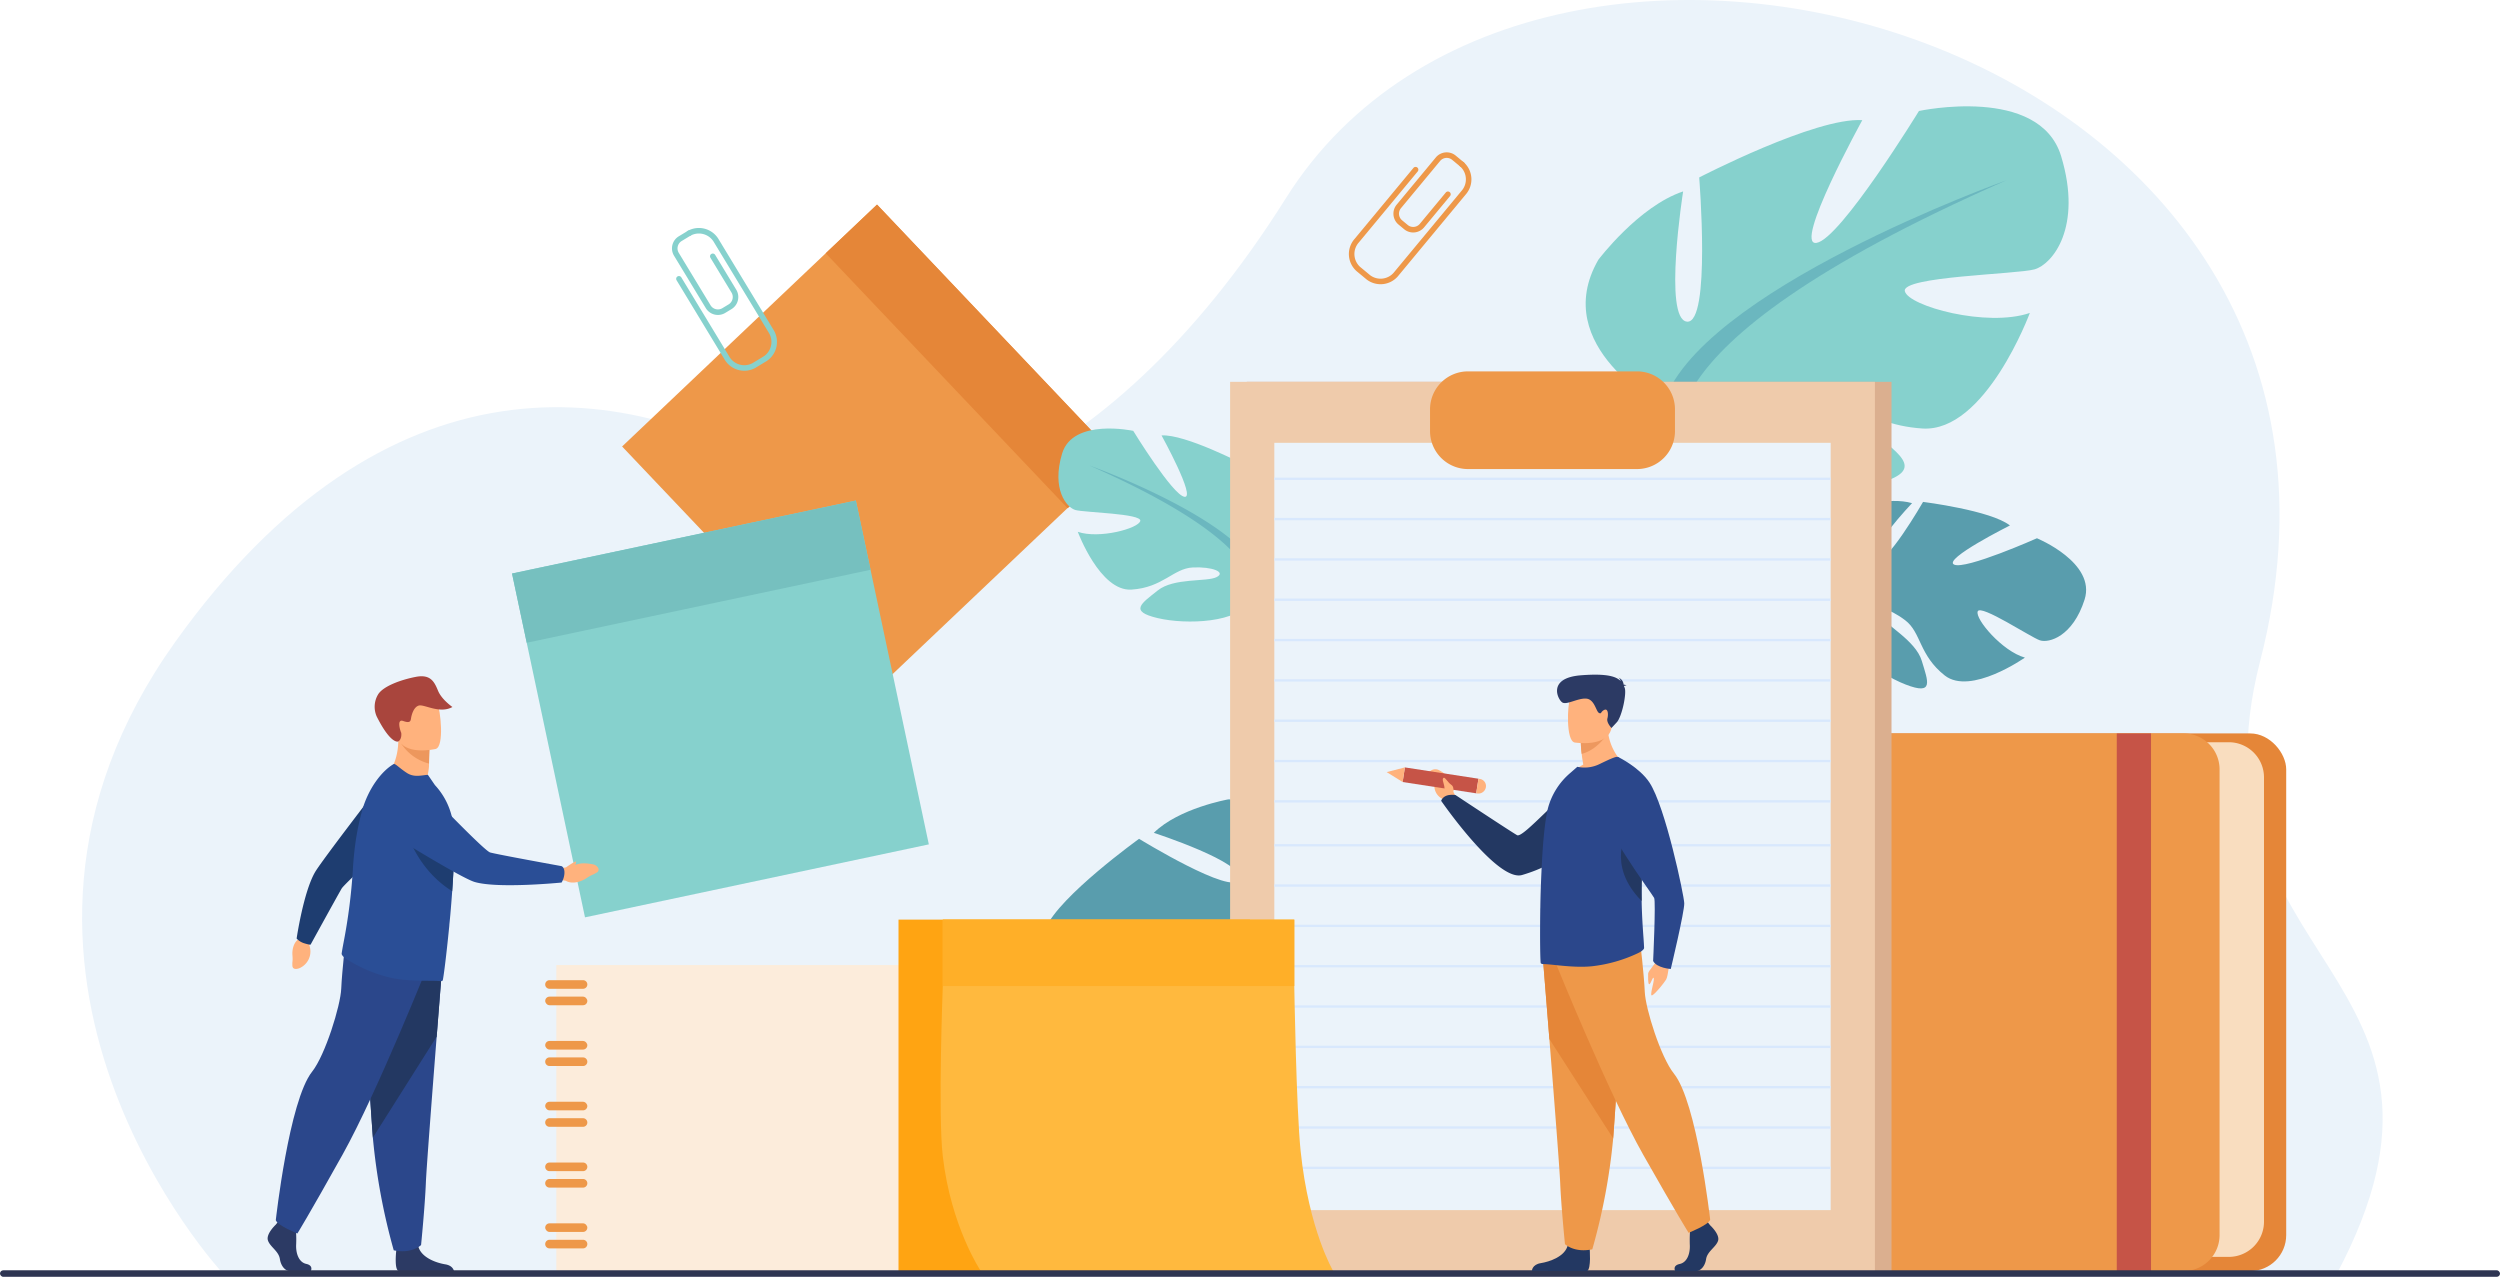 <svg xmlns="http://www.w3.org/2000/svg" width="826" height="421.864" viewBox="0 0 826 421.864">
  <g id="Grupo_7535" data-name="Grupo 7535" transform="translate(-208.39 -347.55)">
    <path id="Trazado_18553" data-name="Trazado 18553" d="M340.937,768.394S247.55,668.126,325.144,559.572c68.846-96.316,149.114-89.733,208.005-50.647,25.083,16.647,97.4,2.052,158.948-95.954,83.937-133.653,374.894-52.592,321.843,153.037-25.673,99.509,78.132,103.127,25.24,202.6Z" transform="translate(-58.807 0)" fill="#ebf3fa"/>
    <g id="Grupo_7500" data-name="Grupo 7500" transform="translate(413.931 415.132)">
      <rect id="Rectángulo_1685" data-name="Rectángulo 1685" width="116.133" height="116.133" transform="matrix(0.725, -0.688, 0.688, 0.725, 0, 79.934)" fill="#ee9849"/>
      <rect id="Rectángulo_1686" data-name="Rectángulo 1686" width="23.389" height="116.133" transform="translate(67.279 16.099) rotate(-43.496)" fill="#e58638"/>
    </g>
    <g id="Grupo_7501" data-name="Grupo 7501" transform="translate(377.563 512.93)">
      <rect id="Rectángulo_1687" data-name="Rectángulo 1687" width="116.133" height="116.133" transform="translate(0 24.111) rotate(-11.983)" fill="#86d1cd"/>
      <rect id="Rectángulo_1688" data-name="Rectángulo 1688" width="116.133" height="23.389" transform="translate(0 24.111) rotate(-11.983)" fill="#76c0bf"/>
    </g>
    <g id="Grupo_7503" data-name="Grupo 7503" transform="translate(783.501 513.063)">
      <path id="Trazado_18554" data-name="Trazado 18554" d="M2126.682,901.031s-10.369-19.565,5.167-27.016c0,0,10.949-3.666,18.7-1.424,0,0-15.334,16.165-12.15,18.832s15.788-19.244,15.788-19.244,22.408,2.807,28.7,7.786c0,0-22.2,11.123-18.455,12.925s27.379-8.7,27.379-8.7,19.628,8.065,15.739,20.27-11.787,14.468-14.8,13.442-19.544-12-20.508-9.552,8.058,13.169,15.592,15.271c0,0-17.959,12.631-26.492,5.9s-7.716-14.175-13.064-18.239-10.439-5.2-8.6-1.871,12.018,8.457,14.07,15.254,4.2,11.552-5.363,7.838-24.013-14.573-22.854-23.022Z" transform="translate(-2093.916 -871.865)" fill="#599dad"/>
      <g id="Grupo_7502" data-name="Grupo 7502" transform="translate(0 23.711)">
        <path id="Trazado_18555" data-name="Trazado 18555" d="M2168.765,953.94s-54.954-14.608-70.762-1.509a41.1,41.1,0,0,1-14.524,13.009l-2.095,3.247s11.884-7.967,15.46-7.807C2096.844,960.881,2095.887,940.031,2168.765,953.94Z" transform="translate(-2065.237 -946.977)" fill="#599dad"/>
        <path id="Trazado_18556" data-name="Trazado 18556" d="M2048.475,1003.844s-13.878,6.122-18.242,21.659l2.116.679s7.458-15.4,15.757-20.215S2048.475,1003.844,2048.475,1003.844Z" transform="translate(-2030.233 -985.38)" fill="#599dad"/>
      </g>
    </g>
    <g id="Grupo_7505" data-name="Grupo 7505" transform="translate(732.296 382.681)">
      <path id="Trazado_18557" data-name="Trazado 18557" d="M1893.43,557.942s-37.712-19.667-21.241-48.374c0,0,13.333-17.723,28.037-22.616,0,0-6.661,42.275,1.282,43.028s4.026-47.641,4.026-47.641,38.511-19.958,53.888-18.93c0,0-23.012,41.771-15.128,40.547s33.848-43.579,33.848-43.579,39.84-8.612,46.976,14.936-2.9,35.727-8.786,37.388-43.988,2.3-42.851,7.216,27.09,12.064,41.3,7.185c0,0-14.663,39.543-35.494,38.183s-27.644-14.027-40.532-14.633-22.182,3.136-15.65,6.406,28.225.295,38.874,8.815,19.219,13.71.049,18.241-53.865,3.089-61.231-11.542Z" transform="translate(-1868.025 -458.84)" fill="#86d1cd"/>
      <g id="Grupo_7504" data-name="Grupo 7504" transform="translate(7.909 24.437)">
        <path id="Trazado_18558" data-name="Trazado 18558" d="M2043,536.251s-102.859,36.724-113.61,74.665c0,0,1,16.8-8.816,36.4l.221,7.418s10.13-25.547,15.962-29.186C1936.756,625.548,1912.539,593.6,2043,536.251Z" transform="translate(-1911.895 -536.251)" fill="#6bb7bf"/>
        <path id="Trazado_18559" data-name="Trazado 18559" d="M1901.759,877.769s-15.293,24.8-5.279,54.135l4.087-1.229s-4.971-32.492,2.92-49.143S1901.759,877.769,1901.759,877.769Z" transform="translate(-1893.08 -766.705)" fill="#6bb7bf"/>
      </g>
    </g>
    <g id="Grupo_7507" data-name="Grupo 7507" transform="translate(534.911 611.636)">
      <path id="Trazado_18560" data-name="Trazado 18560" d="M1347.083,1214.692s-.354-31.8-25.069-30.532c0,0-16.329,2.893-24.567,11.043,0,0,30.443,9.862,28.258,15.414s-33.13-13.435-33.13-13.435-26.339,18.927-30.856,29.527c0,0,35.64-1.211,32.155,3.632s-40.512,7.824-40.512,7.824-19.223,23.651-5.935,36.378,24.8,10.157,27.9,6.791,16.417-28.553,19.311-26.132-1.122,22.146-9.183,29.97c0,0,31.328,3.6,37.471-10.748s0-23.179,3.957-31.978,9.6-13.73,9.567-8.268-9.354,18.92-7.275,28.9,2.639,17.454,12.147,6.2,20.286-34.872,13.022-44.734Z" transform="translate(-1242.746 -1184.123)" fill="#599dad"/>
      <g id="Grupo_7506" data-name="Grupo 7506" transform="translate(16.108 30.167)">
        <path id="Trazado_18561" data-name="Trazado 18561" d="M1293.773,1330.579s59.292-56.161,88.229-50.492c0,0,10.866,6.348,27.254,6.437l4.872,2.658s-20.462-1.89-24.862.767C1389.265,1289.949,1376.156,1262.991,1293.773,1330.579Z" transform="translate(-1293.773 -1279.685)" fill="#599dad"/>
        <path id="Trazado_18562" data-name="Trazado 18562" d="M1649.327,1301.226s21.711-1.806,37.884,14.8l-2.2,2.31s-19.984-14.309-33.757-14.681S1649.327,1301.226,1649.327,1301.226Z" transform="translate(-1533.844 -1294.386)" fill="#599dad"/>
      </g>
    </g>
    <g id="Grupo_7509" data-name="Grupo 7509" transform="translate(558.089 489.135)">
      <path id="Trazado_18563" data-name="Trazado 18563" d="M1383.248,845.615s18.856-9.834,10.621-24.187c0,0-6.667-8.861-14.019-11.308,0,0,3.33,21.137-.641,21.514s-2.013-23.821-2.013-23.821-19.256-9.979-26.944-9.465c0,0,11.506,20.886,7.564,20.273s-16.924-21.789-16.924-21.789-19.92-4.306-23.488,7.468,1.448,17.863,4.394,18.694,21.994,1.15,21.426,3.608-13.545,6.032-20.65,3.593c0,0,7.332,19.771,17.747,19.092s13.822-7.014,20.266-7.317,11.091,1.568,7.825,3.2-14.112.147-19.437,4.407-9.609,6.855-.024,9.121,26.932,1.545,30.615-5.771Z" transform="translate(-1316.17 -796.064)" fill="#86d1cd"/>
      <g id="Grupo_7508" data-name="Grupo 7508" transform="translate(10.273 12.219)">
        <path id="Trazado_18564" data-name="Trazado 18564" d="M1348.712,834.77s51.43,18.362,56.8,37.332a39.473,39.473,0,0,0,4.408,18.2l-.11,3.709s-5.065-12.774-7.98-14.593C1401.834,879.418,1413.943,863.443,1348.712,834.77Z" transform="translate(-1348.712 -834.77)" fill="#6bb7bf"/>
        <path id="Trazado_18565" data-name="Trazado 18565" d="M1537.38,1005.529s7.646,12.4,2.64,27.068l-2.044-.615s2.485-16.246-1.46-24.571S1537.38,1005.529,1537.38,1005.529Z" transform="translate(-1476.167 -949.997)" fill="#6bb7bf"/>
      </g>
    </g>
    <g id="Grupo_7512" data-name="Grupo 7512" transform="translate(654.071 397.889)">
      <g id="Grupo_7510" data-name="Grupo 7510" transform="translate(14.708)">
        <path id="Trazado_18566" data-name="Trazado 18566" d="M1670.36,532.415l-1.858-1.541a4.679,4.679,0,0,1-.615-6.58l12.927-15.591a4.679,4.679,0,0,1,6.58-.615l2.661,2.207a.914.914,0,1,1-1.167,1.408l-2.661-2.207a2.847,2.847,0,0,0-4,.374L1669.3,525.462a2.848,2.848,0,0,0,.374,4l1.858,1.541a2.847,2.847,0,0,0,4.005-.374l8.581-10.35a.914.914,0,1,1,1.408,1.167l-8.581,10.35A4.679,4.679,0,0,1,1670.36,532.415Z" transform="translate(-1666.814 -507.015)" fill="#ee9849"/>
      </g>
      <g id="Grupo_7511" data-name="Grupo 7511" transform="translate(0 3.07)">
        <path id="Trazado_18567" data-name="Trazado 18567" d="M1626.07,555.668l-3.331-2.762a7.568,7.568,0,0,1-.626-10.66l19.435-23.44a.914.914,0,1,1,1.408,1.167l-19.435,23.441a5.741,5.741,0,0,0,.386,8.084l3.331,2.762a5.741,5.741,0,0,0,8.016-1.118l22.137-26.7a5.742,5.742,0,0,0-.386-8.085.914.914,0,1,1,1.167-1.408,7.568,7.568,0,0,1,.626,10.66l-22.137,26.7A7.568,7.568,0,0,1,1626.07,555.668Z" transform="translate(-1620.223 -516.739)" fill="#ee9849"/>
      </g>
    </g>
    <g id="Grupo_7515" data-name="Grupo 7515" transform="translate(430.417 422.838)">
      <g id="Grupo_7513" data-name="Grupo 7513" transform="translate(0 0.86)">
        <path id="Trazado_18568" data-name="Trazado 18568" d="M931.385,614.759l-2.064,1.251a4.679,4.679,0,0,1-6.419-1.575l-10.5-17.32a4.678,4.678,0,0,1,1.574-6.419l2.957-1.792a.914.914,0,1,1,.948,1.564l-2.957,1.792a2.847,2.847,0,0,0-.958,3.906l10.5,17.32a2.847,2.847,0,0,0,3.907.958l2.064-1.251a2.847,2.847,0,0,0,.958-3.906l-6.968-11.5a.914.914,0,1,1,1.564-.948l6.969,11.5A4.678,4.678,0,0,1,931.385,614.759Z" transform="translate(-911.729 -588.772)" fill="#86d1cd"/>
      </g>
      <g id="Grupo_7514" data-name="Grupo 7514" transform="translate(1.383 0)">
        <path id="Trazado_18569" data-name="Trazado 18569" d="M946,630.053l-3.7,2.243a7.568,7.568,0,0,1-10.277-2.9l-15.782-26.04a.914.914,0,1,1,1.564-.948l15.782,26.04a5.742,5.742,0,0,0,7.765,2.284l3.7-2.243a5.741,5.741,0,0,0,1.569-7.94l-17.976-29.661a5.742,5.742,0,0,0-7.765-2.284.914.914,0,1,1-.948-1.564,7.568,7.568,0,0,1,10.277,2.9L948.187,619.6A7.569,7.569,0,0,1,946,630.053Z" transform="translate(-916.11 -586.047)" fill="#86d1cd"/>
      </g>
    </g>
    <g id="Grupo_7516" data-name="Grupo 7516" transform="translate(759.455 589.874)">
      <rect id="Rectángulo_1689" data-name="Rectángulo 1689" width="182.285" height="177.629" rx="11.883" transform="translate(22.013)" fill="#e58638"/>
      <path id="Rectángulo_1690" data-name="Rectángulo 1690" d="M11.626,0H170.659a11.626,11.626,0,0,1,11.626,11.626V158.411a11.626,11.626,0,0,1-11.626,11.626H11.625A11.625,11.625,0,0,1,0,158.412V11.626A11.626,11.626,0,0,1,11.626,0Z" transform="translate(14.674 2.912)" fill="#f9ddbf"/>
      <path id="Rectángulo_1691" data-name="Rectángulo 1691" d="M11.883,0H170.4a11.884,11.884,0,0,1,11.884,11.884V165.743A11.884,11.884,0,0,1,170.4,177.627H11.884A11.884,11.884,0,0,1,0,165.743V11.883A11.883,11.883,0,0,1,11.883,0Z" transform="translate(0 0.001)" fill="#ee9849"/>
      <rect id="Rectángulo_1692" data-name="Rectángulo 1692" width="11.319" height="177.627" transform="translate(148.315 0.001)" fill="#c65447"/>
    </g>
    <g id="Grupo_7520" data-name="Grupo 7520" transform="translate(614.818 470.251)">
      <rect id="Rectángulo_1693" data-name="Rectángulo 1693" width="213.04" height="293.816" transform="translate(5.487 3.455)" fill="#dbaf8f"/>
      <rect id="Rectángulo_1694" data-name="Rectángulo 1694" width="213.04" height="293.816" transform="translate(0 3.455)" fill="#efcbab"/>
      <rect id="Rectángulo_1695" data-name="Rectángulo 1695" width="183.817" height="253.513" transform="translate(14.611 23.606)" fill="#ebf3fa"/>
      <path id="Rectángulo_1696" data-name="Rectángulo 1696" d="M12.546,0H68.381A12.546,12.546,0,0,1,80.927,12.546v7.184A12.546,12.546,0,0,1,68.381,32.276H12.547A12.547,12.547,0,0,1,0,19.729V12.546A12.546,12.546,0,0,1,12.546,0Z" transform="translate(66.056)" fill="#ee9849"/>
      <g id="Grupo_7519" data-name="Grupo 7519" transform="translate(14.611 35.101)">
        <g id="Grupo_7517" data-name="Grupo 7517">
          <rect id="Rectángulo_1697" data-name="Rectángulo 1697" width="183.817" height="0.775" fill="#d8e8fd"/>
          <rect id="Rectángulo_1698" data-name="Rectángulo 1698" width="183.817" height="0.775" transform="translate(0 13.323)" fill="#d8e8fd"/>
          <rect id="Rectángulo_1699" data-name="Rectángulo 1699" width="183.817" height="0.775" transform="translate(0 26.645)" fill="#d8e8fd"/>
          <rect id="Rectángulo_1700" data-name="Rectángulo 1700" width="183.817" height="0.775" transform="translate(0 39.968)" fill="#d8e8fd"/>
          <rect id="Rectángulo_1701" data-name="Rectángulo 1701" width="183.817" height="0.775" transform="translate(0 53.29)" fill="#d8e8fd"/>
          <rect id="Rectángulo_1702" data-name="Rectángulo 1702" width="183.817" height="0.775" transform="translate(0 66.613)" fill="#d8e8fd"/>
          <rect id="Rectángulo_1703" data-name="Rectángulo 1703" width="183.817" height="0.775" transform="translate(0 79.936)" fill="#d8e8fd"/>
          <rect id="Rectángulo_1704" data-name="Rectángulo 1704" width="183.817" height="0.775" transform="translate(0 93.258)" fill="#d8e8fd"/>
          <rect id="Rectángulo_1705" data-name="Rectángulo 1705" width="183.817" height="0.775" transform="translate(0 106.581)" fill="#d8e8fd"/>
        </g>
        <g id="Grupo_7518" data-name="Grupo 7518" transform="translate(0 121.08)">
          <rect id="Rectángulo_1706" data-name="Rectángulo 1706" width="183.817" height="0.775" fill="#d8e8fd"/>
          <rect id="Rectángulo_1707" data-name="Rectángulo 1707" width="183.817" height="0.775" transform="translate(0 13.322)" fill="#d8e8fd"/>
          <rect id="Rectángulo_1708" data-name="Rectángulo 1708" width="183.817" height="0.775" transform="translate(0 26.645)" fill="#d8e8fd"/>
          <rect id="Rectángulo_1709" data-name="Rectángulo 1709" width="183.817" height="0.775" transform="translate(0 39.968)" fill="#d8e8fd"/>
          <rect id="Rectángulo_1710" data-name="Rectángulo 1710" width="183.817" height="0.775" transform="translate(0 53.291)" fill="#d8e8fd"/>
          <rect id="Rectángulo_1711" data-name="Rectángulo 1711" width="183.817" height="0.775" transform="translate(0 66.613)" fill="#d8e8fd"/>
          <rect id="Rectángulo_1712" data-name="Rectángulo 1712" width="183.817" height="0.775" transform="translate(0 79.936)" fill="#d8e8fd"/>
          <rect id="Rectángulo_1713" data-name="Rectángulo 1713" width="183.817" height="0.775" transform="translate(0 93.258)" fill="#d8e8fd"/>
          <rect id="Rectángulo_1714" data-name="Rectángulo 1714" width="183.817" height="0.775" transform="translate(0 106.581)" fill="#d8e8fd"/>
        </g>
      </g>
    </g>
    <g id="Grupo_7523" data-name="Grupo 7523" transform="translate(296.815 570.989)">
      <path id="Trazado_18570" data-name="Trazado 18570" d="M795.222,1251.208c.978-.69,3.2-2.209,3.31-1.871a1.489,1.489,0,0,1-.3,1.088c1.341-.5,2.7-.83,5.924-.211a2.414,2.414,0,0,1,1.584,1.043,1.065,1.065,0,0,1-.371,1.661c-1.643,1.022-1.167.41-3.451,1.9s-5.081,1.868-6.752.824l-2.242-.373-.278-3.688S793.924,1251.425,795.222,1251.208Z" transform="translate(-696.636 -1188.07)" fill="#ffb27d"/>
      <path id="Trazado_18571" data-name="Trazado 18571" d="M614.677,1131.794s5.286,6.271,12.018,3.648a20.4,20.4,0,0,0,1.469-6.084c0-.318.006-.626.011-.919.036-2.907.134-4.539.134-4.539H628.3c-.306-.127-10.29-4.227-10.282-3.886C618.191,1127.875,614.677,1131.794,614.677,1131.794Z" transform="translate(-574.847 -1099.59)" fill="#ffb27d"/>
      <path id="Trazado_18572" data-name="Trazado 18572" d="M628.426,1125.836a15.618,15.618,0,0,0,9.153,6.552c.036-2.907.134-4.539.134-4.539h-.007C637.43,1127.773,628.14,1125.31,628.426,1125.836Z" transform="translate(-584.252 -1103.538)" fill="#ed975d"/>
      <path id="Trazado_18573" data-name="Trazado 18573" d="M633.122,1091.3s-11.228,2.64-12.765-4.378-4.02-11.4,3.084-13.385,9.088.39,10.17,2.607S636,1090.43,633.122,1091.3Z" transform="translate(-577.569 -1067.289)" fill="#ffb27d"/>
      <path id="Trazado_18574" data-name="Trazado 18574" d="M608.336,1076.9c-.153.1-2.57.841-7.145-8.274a7.938,7.938,0,0,1,.467-7.261c1.674-2.735,7.611-4.886,12.543-5.821s6.117,1.839,7.278,4.629c1.219,2.928,4.74,5.339,4.74,5.339-4.253,2.376-9.376-1.022-11.151-.463s-2.4,3.356-2.535,4.252-.337,1.642-2.569.841-1.009,3.163-.652,3.92C609.313,1074.064,609.616,1076.083,608.336,1076.9Z" transform="translate(-565.164 -1055.361)" fill="#a9453d"/>
      <g id="Grupo_7521" data-name="Grupo 7521" transform="translate(0 86.205)">
        <path id="Trazado_18575" data-name="Trazado 18575" d="M502.751,1641.59h-6.8c-1.425,0-3.009-1.427-3.405-4.04s-3.326-4.04-3.96-6.178,2.614-5.15,2.614-5.15l.543-.7.565-.728,5.385,1.266s.133,1.283.216,2.916a37.35,37.35,0,0,1,.022,3.739c-.158,2.852.8,5.923,3.332,6.478S502.751,1641.59,502.751,1641.59Z" transform="translate(-488.504 -1531.245)" fill="#2c3a64"/>
        <path id="Trazado_18576" data-name="Trazado 18576" d="M641.824,1656.724H623.8a1.608,1.608,0,0,1-.383-.111c-1.2-.6-.826-5.209-.682-6.632.028-.264.048-.418.048-.418s6.337-5.069,7.209-1.188c.027.121.059.24.093.357v0c1.1,3.631,6.018,5.281,8.859,5.74C641.117,1654.827,641.68,1656.091,641.824,1656.724Z" transform="translate(-580.246 -1546.379)" fill="#2c3a64"/>
        <path id="Trazado_18577" data-name="Trazado 18577" d="M613.77,1345.163s-.962,12.008-2.094,26.442c-1.538,19.608-3.386,43.692-3.569,48.255-.316,7.923-1.585,20.6-1.585,20.6s-3.009,3.011-9.03,1.742a207.317,207.317,0,0,1-6.9-37.233c-.024-.313-.048-.63-.071-.946-1.426-19.487-3.643-60.52-3.643-60.52Z" transform="translate(-555.824 -1338.746)" fill="#2b478b"/>
        <path id="Trazado_18578" data-name="Trazado 18578" d="M613.77,1345.163s-.962,12.008-2.094,26.442l-21.083,33.36c-.024-.313-.048-.63-.071-.946-1.426-19.487-3.643-60.52-3.643-60.52Z" transform="translate(-555.824 -1338.746)" fill="#233862"/>
        <path id="Trazado_18579" data-name="Trazado 18579" d="M547.9,1336.285s-17.348,43.488-28.754,63.925-14.972,26.141-14.972,26.141-6.535-2.614-7.129-4.4c0,0,4.362-39.454,12-49.072,4.316-5.435,9.387-21.744,9.624-27.447s1.545-16.991,1.545-16.991Z" transform="translate(-494.348 -1328.443)" fill="#2b478b"/>
      </g>
      <g id="Grupo_7522" data-name="Grupo 7522" transform="translate(8.161 32.899)">
        <path id="Trazado_18580" data-name="Trazado 18580" d="M520.185,1326.038l-.183,2.8a6.027,6.027,0,0,1-3.324,7.518s-2.212.892-2.3-.83.194-1.075.014-3.5.774-4.717,2.378-5.489l1.316-1.519Z" transform="translate(-514.358 -1272.791)" fill="#ffb27d"/>
        <path id="Trazado_18581" data-name="Trazado 18581" d="M521.245,1214.862c1.92.616,2.228.477,2.228.477s9.346-17.015,10.292-18.573,19.843-19.08,19.843-19.08l-4.856-18.108s-21.492,27.831-23.813,31.825c-3.835,6.6-6.082,21.926-6.082,21.926A5.619,5.619,0,0,0,521.245,1214.862Z" transform="translate(-517.437 -1159.578)" fill="#1e3d70"/>
      </g>
      <path id="Trazado_18582" data-name="Trazado 18582" d="M603.15,1176.288c-.067,3.718-.283,7.9-.575,12.145q-.027.378-.053.755c-.186,2.63-.389,5.267-.621,7.838q-.14,1.547-.3,3.051l-.016.135c-.008.375-.054.781-.1,1.152-.947,9.629-1.94,17.237-2.125,17.354a1.08,1.08,0,0,1-.739.188c-2.525-.317-10.06.256-16.229-1.086a46.771,46.771,0,0,1-14.436-5.986c-.63-.373-2.067-1.36-1.951-2.1.115-.811.327-1.982.6-3.455a186.988,186.988,0,0,0,3.1-24.245q.161-2.881.466-5.683a86.228,86.228,0,0,1,2.516-13.572c2.115-7.616,6.589-13.321,10.488-15.6.509-.285,1.885,1.332,4.4,2.948,2.325,1.49,4.529.811,6.91.6l2.339,3.409a23.4,23.4,0,0,1,5.976,12.458q.083.618.143,1.316A81.887,81.887,0,0,1,603.15,1176.288Z" transform="translate(-541.542 -1118.172)" fill="#2a4e96"/>
      <path id="Trazado_18583" data-name="Trazado 18583" d="M646.217,1212.039c-.067,3.718-.283,7.9-.575,12.145q-.026.378-.053.755c-14.425-9.029-16.647-25.551-16.647-25.551a39.451,39.451,0,0,1,17.079,4.276A81.884,81.884,0,0,1,646.217,1212.039Z" transform="translate(-584.609 -1153.923)" fill="#1e3d70"/>
      <path id="Trazado_18584" data-name="Trazado 18584" d="M669.154,1197.851c.149-2.139-.959-2.5-.959-2.5s-21.749-3.941-23.6-4.523-17.658-17.027-17.658-17.027-6.06-6.834-11.021-5.325c-4.312,1.311-6,4.675-6.571,7.879a9.438,9.438,0,0,0,4.383,9.688c7.422,4.552,22.281,13.522,25.78,14.548,7.789,2.283,28.714.183,28.714.183A6.758,6.758,0,0,0,669.154,1197.851Z" transform="translate(-571.1 -1132.622)" fill="#2a4e96"/>
    </g>
    <g id="Grupo_7530" data-name="Grupo 7530" transform="translate(388.527 666.4)">
      <rect id="Rectángulo_1715" data-name="Rectángulo 1715" width="172.797" height="101.121" transform="translate(3.675 0)" fill="#fcecdb"/>
      <g id="Grupo_7529" data-name="Grupo 7529" transform="translate(0 5)">
        <g id="Grupo_7524" data-name="Grupo 7524">
          <path id="Rectángulo_1716" data-name="Rectángulo 1716" d="M1.423,0H12.494a1.423,1.423,0,0,1,1.423,1.423v0a1.422,1.422,0,0,1-1.422,1.422H1.422A1.422,1.422,0,0,1,0,1.423v0A1.423,1.423,0,0,1,1.423,0Z" fill="#ee9849"/>
          <rect id="Rectángulo_1717" data-name="Rectángulo 1717" width="13.917" height="2.845" rx="1.422" transform="translate(0 5.436)" fill="#ee9849"/>
        </g>
        <g id="Grupo_7525" data-name="Grupo 7525" transform="translate(0 20.085)">
          <rect id="Rectángulo_1718" data-name="Rectángulo 1718" width="13.917" height="2.845" rx="1.422" fill="#ee9849"/>
          <path id="Rectángulo_1719" data-name="Rectángulo 1719" d="M1.423,0H12.494a1.423,1.423,0,0,1,1.423,1.423v0a1.423,1.423,0,0,1-1.423,1.423H1.422A1.422,1.422,0,0,1,0,1.423v0A1.423,1.423,0,0,1,1.423,0Z" transform="translate(0 5.436)" fill="#ee9849"/>
        </g>
        <g id="Grupo_7526" data-name="Grupo 7526" transform="translate(0 40.169)">
          <rect id="Rectángulo_1720" data-name="Rectángulo 1720" width="13.917" height="2.845" rx="1.423" fill="#ee9849"/>
          <path id="Rectángulo_1721" data-name="Rectángulo 1721" d="M1.423,0H12.494a1.423,1.423,0,0,1,1.423,1.423v0a1.422,1.422,0,0,1-1.422,1.422H1.422A1.422,1.422,0,0,1,0,1.423v0A1.423,1.423,0,0,1,1.423,0Z" transform="translate(0 5.436)" fill="#ee9849"/>
        </g>
        <g id="Grupo_7527" data-name="Grupo 7527" transform="translate(0 60.253)">
          <path id="Rectángulo_1722" data-name="Rectángulo 1722" d="M1.423,0H12.494a1.423,1.423,0,0,1,1.423,1.423v0a1.422,1.422,0,0,1-1.422,1.422H1.422A1.422,1.422,0,0,1,0,1.423v0A1.423,1.423,0,0,1,1.423,0Z" fill="#ee9849"/>
          <path id="Rectángulo_1723" data-name="Rectángulo 1723" d="M1.422,0H12.494a1.422,1.422,0,0,1,1.422,1.422v0a1.423,1.423,0,0,1-1.423,1.423H1.422A1.422,1.422,0,0,1,0,1.423v0A1.422,1.422,0,0,1,1.422,0Z" transform="translate(0 5.436)" fill="#ee9849"/>
        </g>
        <g id="Grupo_7528" data-name="Grupo 7528" transform="translate(0 80.338)">
          <rect id="Rectángulo_1724" data-name="Rectángulo 1724" width="13.917" height="2.845" rx="1.422" fill="#ee9849"/>
          <path id="Rectángulo_1725" data-name="Rectángulo 1725" d="M1.423,0H12.494a1.422,1.422,0,0,1,1.422,1.422v0a1.423,1.423,0,0,1-1.423,1.423H1.423A1.423,1.423,0,0,1,0,1.423v0A1.423,1.423,0,0,1,1.423,0Z" transform="translate(0 5.436)" fill="#ee9849"/>
        </g>
      </g>
    </g>
    <g id="Grupo_7531" data-name="Grupo 7531" transform="translate(505.257 651.389)">
      <path id="Trazado_18585" data-name="Trazado 18585" d="M1264.941,1310.053v116.133H1148.809V1310.053Z" transform="translate(-1148.809 -1310.053)" fill="#ffa412"/>
      <path id="Trazado_18586" data-name="Trazado 18586" d="M1309.726,1310.053V1332s.65,40.646,2.1,54.533c2.743,26.215,10.771,39.652,10.771,39.652H1206.156s-9.856-14.656-12.563-37.924c-1.625-13.971,0-56.261,0-56.261v-21.947Z" transform="translate(-1178.961 -1310.053)" fill="#ffb93e"/>
      <rect id="Rectángulo_1726" data-name="Rectángulo 1726" width="116.133" height="21.947" transform="translate(14.632)" fill="#ffaf28"/>
    </g>
    <rect id="Rectángulo_1727" data-name="Rectángulo 1727" width="826" height="2.159" rx="1.08" transform="translate(208.39 767.255)" fill="#2e3552"/>
    <g id="Grupo_7534" data-name="Grupo 7534" transform="translate(666.548 570.46)">
      <path id="Trazado_18587" data-name="Trazado 18587" d="M1712.844,1162.611l-1.314-2.48s.652-4.419-4.885-7.214a2.7,2.7,0,0,0-3.166.826c-1.052,1.52,2.005,1.246,1.841,3.846a4.783,4.783,0,0,0,2.789,4.974l1.42,1.645Z" transform="translate(-1689.523 -1121.451)" fill="#ffb27d"/>
      <path id="Trazado_18588" data-name="Trazado 18588" d="M1774.419,1163.436s-4.755,23.338-30.921,30.963c-8.168,2.38-26.724-24.511-26.724-24.511s.653-2.479,4.74-1.91c0,0,18.068,11.961,20.343,13.261,2.018,1.153,15.292-14.822,21.343-17.4A15.445,15.445,0,0,1,1774.419,1163.436Z" transform="translate(-1698.772 -1128.205)" fill="#233862"/>
      <g id="Grupo_7532" data-name="Grupo 7532" transform="translate(0 30.642)">
        <rect id="Rectángulo_1728" data-name="Rectángulo 1728" width="4.887" height="24.584" transform="translate(5.278 4.831) rotate(-81.267)" fill="#c65447"/>
        <path id="Trazado_18589" data-name="Trazado 18589" d="M1659.748,1152.3l5.278,3.283.742-4.83Z" transform="translate(-1659.748 -1150.753)" fill="#ffb27d"/>
        <path id="Rectángulo_1729" data-name="Rectángulo 1729" d="M0,0H4.887a0,0,0,0,1,0,0V.487A2.371,2.371,0,0,1,2.516,2.858h0A2.516,2.516,0,0,1,0,.342V0A0,0,0,0,1,0,0Z" transform="matrix(0.152, -0.988, 0.988, 0.152, 29.577, 8.563)" fill="#ffb27d"/>
      </g>
      <g id="Grupo_7533" data-name="Grupo 7533" transform="translate(47.982 88.053)">
        <path id="Trazado_18590" data-name="Trazado 18590" d="M1972.848,1626.988s3.246,2.962,2.613,5.067-3.562,3.508-3.958,6.081-1.979,3.976-3.4,3.976H1961.3s-1.049-1.81,1.484-2.356,3.488-3.569,3.33-6.375a49.511,49.511,0,0,1,.237-6.548l5.384-1.247Z" transform="translate(-1913.945 -1533.103)" fill="#233862"/>
        <path id="Trazado_18591" data-name="Trazado 18591" d="M1830.826,1648.646s.583,6.742-.843,7.443l-18.238-.037s0-2.1,2.929-2.573,8.076-2.183,8.947-6S1830.826,1648.646,1830.826,1648.646Z" transform="translate(-1811.745 -1547.098)" fill="#233862"/>
        <path id="Trazado_18592" data-name="Trazado 18592" d="M1823.411,1349.073s.962,11.818,2.092,26.023c1.537,19.3,3.385,43,3.568,47.49.316,7.8,1.584,20.27,1.584,20.27s3.007,2.963,9.026,1.714a201.279,201.279,0,0,0,6.9-36.643c.024-.309.047-.62.071-.931,1.425-19.177,3.641-59.56,3.641-59.56Z" transform="translate(-1819.728 -1342.759)" fill="#ee9849"/>
        <path id="Trazado_18593" data-name="Trazado 18593" d="M1823.411,1349.073s.962,11.818,2.092,26.023l21.073,32.83c.024-.309.047-.62.071-.931,1.425-19.177,3.641-59.56,3.641-59.56Z" transform="translate(-1819.728 -1342.759)" fill="#e58638"/>
        <path id="Trazado_18594" data-name="Trazado 18594" d="M1837.327,1340.337s17.339,42.8,28.739,62.911,14.964,25.726,14.964,25.726,6.531-2.573,7.125-4.327c0,0-4.359-38.829-11.994-48.294-4.314-5.349-9.382-21.4-9.62-27.012s-1.544-16.722-1.544-16.722Z" transform="translate(-1829.251 -1332.619)" fill="#ee9849"/>
      </g>
      <path id="Trazado_18595" data-name="Trazado 18595" d="M1869.5,1117.318s-11.731,5.66-18.495,3.56a15.956,15.956,0,0,1,4.578-3.663c-.234-1.357-.416-2.536-.521-3.535a32.661,32.661,0,0,1-.286-3.612l4.526-3.56,4.292-3.407C1863.257,1112.682,1869.5,1117.318,1869.5,1117.318Z" transform="translate(-1790.63 -1087.503)" fill="#ffb27d"/>
      <path id="Trazado_18596" data-name="Trazado 18596" d="M1820.556,1207.894a1.058,1.058,0,0,0,.7.281c2.548-.052,9.962,1.356,16.229.716a47.937,47.937,0,0,0,15.01-4.249c.676-.308,2.213-1.128,2.185-1.844-.027-.82-.1-1.972-.207-3.46-.21-2.926-.506-7.081-.6-12.007-.07-3.652-.03-7.727.234-12.044.015-.289.031-.582.043-.875.076-1.582.113-3.176.113-4.734a82.16,82.16,0,0,0-1.064-14.086c-1.277-7.429-3.67-13.242-7.206-15.83-.469-.36-3.383,1.048-6.087,2.356a11.248,11.248,0,0,1-7.282.872l-2.341,2.049a23.115,23.115,0,0,0-7.337,11.525c-1.143,4.56-1.82,12.806-2.186,21.362-.18,3.893-.311,7.786-.363,11.5v.128c-.027.384-.027.771-.027,1.155C1820.245,1200.209,1820.373,1207.766,1820.556,1207.894Z" transform="translate(-1769.632 -1112.551)" fill="#2b478b"/>
      <path id="Trazado_18597" data-name="Trazado 18597" d="M1871.849,1114.151s-2.965,5.4-8.61,6.916a32.648,32.648,0,0,1-.286-3.612l4.526-3.559Z" transform="translate(-1798.806 -1094.888)" fill="#ed985f"/>
      <path id="Trazado_18598" data-name="Trazado 18598" d="M1851.682,1085.156s11.191,1.831,12.242-5.049,3.2-11.277-3.9-12.737-8.894.959-9.812,3.172S1848.8,1084.5,1851.682,1085.156Z" transform="translate(-1789.599 -1062.746)" fill="#ffb27d"/>
      <path id="Trazado_18599" data-name="Trazado 18599" d="M1860.151,1057.486c.1-.117.336-.211.858-.239a2.112,2.112,0,0,0-.974-.274,2.622,2.622,0,0,0-1.743-2.321,1.565,1.565,0,0,1,.759,1.128c-1.446-1.484-4.543-2.565-13.12-1.888-11.3.892-7.578,8.129-6.115,8.992s5.147-1.5,7.873-1.286,3.245,4.156,4.17,4.7.562-.415,1.813-.981,1.371,1.508,1.009,2.856,1.358,3.127,1.358,3.127l1.738-1.872c1.737-1.871,3.375-9.8,2.585-11.488C1860.291,1057.789,1860.222,1057.637,1860.151,1057.486Z" transform="translate(-1781.758 -1053.685)" fill="#2c3a64"/>
      <path id="Trazado_18600" data-name="Trazado 18600" d="M1721.9,1166.047s.385-1.521-.67-2.2-2.026-2.543-2.471-2.291c-.921.521.5,2.144.243,4.168C1718.908,1166.428,1720.558,1168.284,1721.9,1166.047Z" transform="translate(-1699.914 -1127.485)" fill="#ffb27d"/>
      <path id="Trazado_18601" data-name="Trazado 18601" d="M1911.759,1240.675c-.07-3.652-.03-7.727.234-12.044.016-.289.031-.582.043-.875-1.064-5.271-2.673-9.946-5.042-10.1C1906.995,1217.657,1899.938,1228.747,1911.759,1240.675Z" transform="translate(-1827.515 -1165.895)" fill="#233862"/>
      <path id="Trazado_18602" data-name="Trazado 18602" d="M1940.57,1348.609s-.589,5.719-1.234,6.8-3.393,4.538-4.564,5.217.715-4.555.476-5.573-.963,1.858-1.479,1.926-.383-2.521-.4-3.463,2.51-3.268,3.4-5.274S1940.57,1348.609,1940.57,1348.609Z" transform="translate(-1846.991 -1254.706)" fill="#ffb27d"/>
      <path id="Trazado_18603" data-name="Trazado 18603" d="M1890.021,1139.7s7.081,3.353,10.476,8.508c5.266,8,11.371,37.137,11.484,39.836s-4.455,21.75-4.455,21.75-4.634-.305-5.828-2.644c0,0,.926-19.575.339-20.833s-19.316-26.258-17.209-31.592S1890.021,1139.7,1890.021,1139.7Z" transform="translate(-1813.661 -1112.551)" fill="#2b478b"/>
    </g>
  </g>
</svg>
